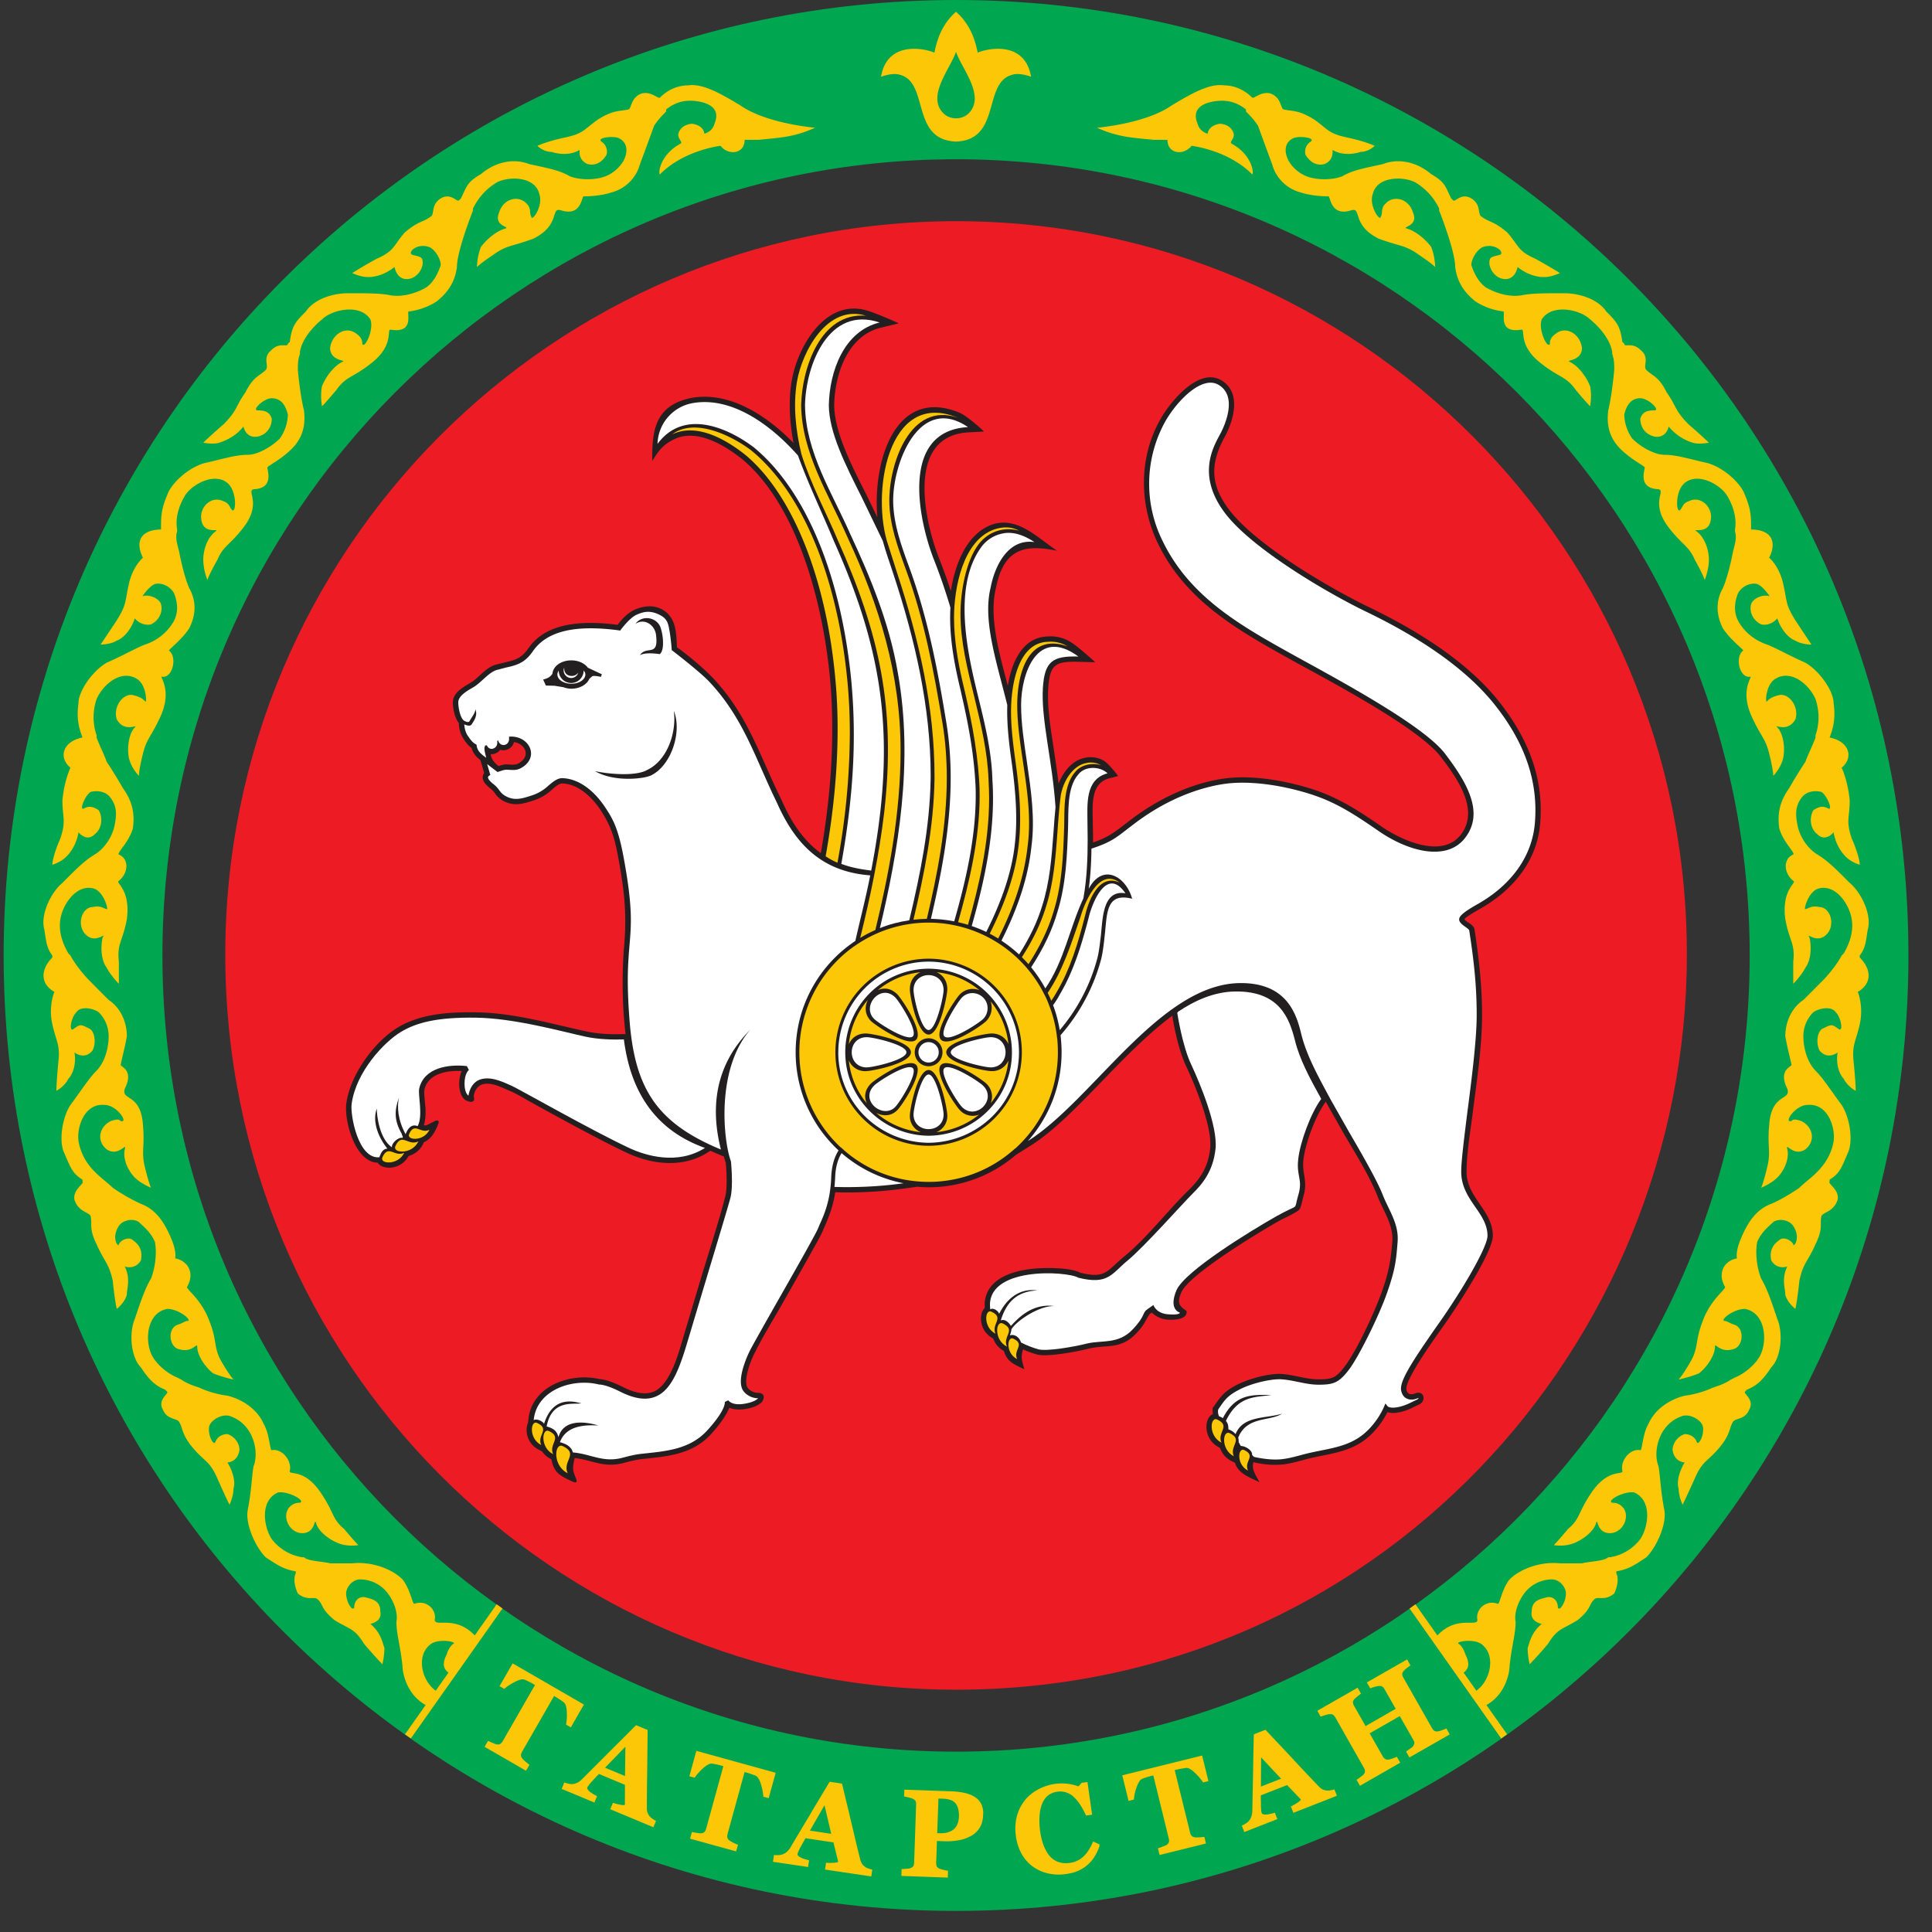 <svg width="71" height="71" viewBox="0 0 71 71" xmlns="http://www.w3.org/2000/svg">
    <rect x="0" y="0" width="71" height="71" fill="#333333" stroke="none"/>
    <g fill="none" fill-rule="evenodd">
        <path d="M35.136 64.372c16.066 0 29.164-13.08 29.164-29.26S51.202 5.853 35.136 5.853c-16.067 0-29.167 13.08-29.167 29.259 0 16.18 13.1 29.26 29.167 29.26zm0 5.853c19.28 0 34.998-15.695 34.998-35.113C70.134 15.698 54.416 0 35.136 0 15.854 0 .134 15.698.134 35.112c0 19.418 15.72 35.113 35.002 35.113z" fill="#00A650"/>
        <path d="M35.133.431c.456.41.673.887.797 1.506.102-.07 1.708-.585 1.962.886-.092-.04-.458-.152-.689-.076-1.096.28-.392 2.396-2.07 2.456-1.677-.06-.973-2.176-2.067-2.456-.232-.076-.597.036-.69.076.254-1.47 1.86-.956 1.963-.886.122-.619.339-1.095.794-1.506zm0 3.916a.648.648 0 0 0 .529-.254c.502-.639-.327-1.588-.529-2.19-.2.602-1.03 1.551-.527 2.19.139.178.335.255.527.254zM52.741 60.196c.737-.892 1.553-.373 1.553-.668-.076-.371.296-.745.74-.594.074.073.146-.521.442-.891.37-.371 1.113-.668 1.848-.592h.813c.299-.076.817-.076.965-.224h.072a1.752 1.752 0 0 0 1.108-.667c.297-.448.445-1.41-.22-1.71-.37-.072-1.034.3-.816.375.076 0 .224 0 .372.147.297.298.074.889-.372.965-.588.073-.518-.594-.588-.373-.077.297-.447.596-.815.746-.37.146-.741.072-.741.072s.15-.15.52-.592c.443-.371.37-.594.814-1.264.666-1.038 1.256-.668 1.182-.89-.074-.371.297-.817.664-.742.075 0 .075-.593.297-.963.222-.52.744-.892 1.332-1.04.594-.074 1.034-.297 1.034-.297.224-.072.445-.147.667-.297l.15-.076c.366-.147.811-.52.96-.888.22-.52.147-1.484-.594-1.632-.443 0-.96.444-.738.444.072 0 .148.074.371.146.367.149.295.819-.076.893-.516.15-.664-.297-.664-.074 0 .297-.296.742-.592.964-.37.147-.74.223-.74.223s.146-.15.442-.668c.298-.52.152-.742.444-1.484.298-.816.887-1.187.815-1.26-.297-.523 0-.966.443-1.04 0 0-.072-.223.15-.741.22-.52.516-1.042 1.108-1.263.518-.222 1.036-.592 1.036-.592.146-.149.444-.374.592-.522l.072-.073c.296-.297.518-.668.593-1.112.074-.52-.222-1.41-.96-1.336-.445 0-.89.668-.593.593.07-.074.148-.074.368 0 .447.224.52.743.15 1.038-.448.298-.74-.295-.666 0 .074.298-.074.743-.368 1.038-.224.225-.594.374-.594.374s.076-.149.22-.744c.15-.594 0-.74.076-1.557.074-1.188.814-.889.666-1.336-.368-.742.218-.813.148-.89 0-.074-.148-.594-.222-1.039 0-.517.222-1.039.664-1.336.151-.146.74-.742.74-.742.15-.148.518-.594.667-.89l.074-.076c.221-.37.37-.815.295-1.26-.074-.518-.59-1.334-1.258-1.114-.367.152-.518.818-.442.743.075 0 .222-.147.517-.074.37 0 .592.595.296.965-.371.445-.813-.075-.667.148.076.297.076.816-.146 1.115-.15.295-.448.592-.448.592v-.817c.078-.668-.144-.741-.292-1.558-.148-1.114.442-1.334.292-1.408-.368-.3-.368-.82 0-.966.078-.073-.368-.445-.514-.963-.072-.52 0-.967.37-1.485.294-.518.592-.964.592-.964.075-.224.297-.667.37-.89v-.076c.148-.445.148-.89 0-1.336-.224-.518-.888-1.111-1.48-.741-.37.223-.37.964-.298.817.076-.076.15-.151.446-.224.37-.073.74.446.592.895-.296.516-.812.144-.664.292.218.224.294.744.218 1.114-.072.37-.366.669-.366.669s0-.224-.15-.818c-.148-.592-.296-.592-.666-1.412-.442-1.037.148-1.48-.072-1.408-.37 0-.518-.74-.223-.964.072 0-.444-.37-.74-.817-.223-.445-.295-.963 0-1.484.222-.518.37-1.333.37-1.333.075-.3.147-.52.075-.744v-.073c.072-.447-.076-.89-.3-1.261-.292-.446-1.178-.89-1.626-.373-.296.373-.22 1.114-.072.892.072-.076.072-.223.296-.298.446-.221.886.222.814.668-.072.595-.742.296-.518.445.294.223.446.669.446 1.038 0 .373-.152.742-.152.742s-.074-.22-.366-.742c-.224-.52-.448-.52-.96-1.187-.744-.964 0-1.41-.45-1.41-.74-.075-.37-.812-.442-.812-.074-.076-.516-.3-.887-.67-.37-.375-.516-.817-.442-1.412.144-.592.22-1.482.22-1.482 0-.223 0-.374-.076-.593v-.076c-.072-.445-.444-.89-.81-1.191-.371-.365-1.405-.589-1.777 0-.147.376.223 1.118.298.894 0-.073 0-.221.219-.37.371-.296.889 0 .961.52 0 .518-.664.442-.442.518.296.15.592.52.74.891.075.371 0 .74 0 .74s-.148-.146-.518-.59c-.37-.521-.593-.446-1.258-.966-.889-.67-.593-1.261-.74-1.261-.885.148-.591-.594-.667-.669a2.37 2.37 0 0 1-1.034-.372c-.37-.297-.665-.666-.74-1.261 0-.593-.59-2.076-.59-2.076v-.074a2.256 2.256 0 0 0-.89-.967c-.442-.221-1.404-.221-1.553.45-.146.443.297 1.036.297.813.076-.073 0-.296.147-.444.299-.37.887-.223 1.037.296.224.518-.442.518-.22.592.292.075.664.37.888.67.148.37.147.74.147.74s-.147-.148-.591-.443c-.52-.373-.666-.297-1.482-.597-1.034-.517-.591-1.184-1.034-1.036-.74.222-.74-.52-.814-.52-.074 0-.592 0-1.036-.148a1.47 1.47 0 0 1-1.036-1.038c-.221-.595-.517-1.41-.517-1.41-.148-.224-.296-.373-.442-.522v-.074c-.37-.296-.74-.369-1.188-.296-.443.076-.81.296-.589.82.073.294.371.367.371.367s0-.294.444-.367c0 0 .294 0 .442.219.22.297-.148.446 0 .517.814.448.814 1.19.74 1.115-.888-.89-2.219-1.04-2.219-1.04-.297.373-.887.297-.887-.22h-.516c-.668-.075-1.262-.075-2.072-.445 0 0 1.776-.146 2.736-.815.74-.448 1.406-.82 1.924-.742.368 0 .738.147 1.034.443.074.075.297-.224.664-.15.445.15.373.594.518.594.296.074.517 0 1.111.372.518.37.518.52 1.257.668.665.149.961.296.961.296s-.222.222-.517.222c-.22.074-.666.15-1.037-.073 0 0 .075.372-.294.521-.296.073-.516-.075-.666-.298-.074-.076-.074-.372.15-.52.22-.148-.372-.22-.592-.148-.373.149-.373.518-.222.817.072.15.294.443.664.593.37.15.96.15 1.33 0 .372-.221.815-.296 1.482-.444.59-.227 1.256-.075 1.776.369.516.296.516.445.737.892l.074.073c.073.075.296-.296.665-.073.372.223.224.594.372.667.292.223.442.15.958.592.446.522.37.669 1.041.967.66.371.883.517.883.517s-.293.149-.59.149c-.223 0-.594-.073-.964-.371 0 0-.072.445-.442.445s-.594-.369-.594-.593c0-.223.074-.223.374-.295.22-.075-.15-.442-.594-.297-.22.073-.444.445-.444.666.074.224.224.595.52.814.368.224.886.375 1.33.3.37-.076.814-.076 1.553-.076.592 0 1.255.225 1.555.67.371.37.516.52.59 1.113l.074.073c0 .15.294-.073.59.224.371.295.076.594.222.742.223.222.447.222.741.815.37.518.294.667.814 1.186.516.446.742.67.742.67s-.372.073-.596 0a1.843 1.843 0 0 1-.882-.594s-.078.442-.522.37c-.297-.073-.52-.294-.52-.665.076-.226.223-.3.52-.3.222 0-.222-.445-.52-.445-.366 0-.515.296-.59.594 0 .225.075.592.295.888.296.3.815.597 1.182.597.447 0 .89.149 1.557.297.59.15 1.258.742 1.403 1.188.223.52.223.814.223 1.185v.076c.74 0 .964.443.666 1.036 0 0 .37.3.516.966.15.67.076.742.446 1.335.445.673.592.891.592.891s-.372 0-.592-.147c-.222-.071-.518-.372-.664-.817 0 0-.224.297-.594.222-.297-.149-.442-.445-.37-.742.073-.224.446-.37.666-.297.074.073-.22-.368-.444-.445-.294-.073-.664.148-.74.445-.072.224-.148.594.076.967.219.37.59.667 1.032.814.374.148.742.371 1.408.667.517.3 1.035 1.037 1.035 1.484.074.522 0 .89-.147 1.264.738.147.886.741.443 1.111 0 0 .22.446.295 1.189 0 .668-.149.74.074 1.41.296.667.296.965.296.965s-.296-.076-.519-.298a1.67 1.67 0 0 1-.442-.893s-.297.373-.593.074c-.296-.22-.296-.666-.145-.89.22-.146.367-.147.516-.073.222.15 0-.447-.223-.594-.293-.073-.59 0-.74.224-.22.296-.22.594-.148.963.076.446.373.891.74 1.114.371.222.667.52 1.184 1.04.442.372.814 1.184.666 1.706-.074.445-.074.669-.296.964v.072c.444.448.444.967-.072 1.264 0 0 .222.519.072 1.189-.148.667-.296.738-.222 1.408.074.74.074 1.039.074 1.039s-.296-.148-.443-.446c-.148-.148-.296-.52-.223-.963 0 0-.369.295-.665-.075-.147-.296-.075-.743.147-.817.296-.146.296-.146.518 0 .223.22.15-.373-.073-.592-.15-.224-.592-.15-.812 0a1.228 1.228 0 0 0-.373.89c0 .444.152.964.446 1.262.294.295.518.666.961 1.26.295.447.443 1.336.22 1.78-.22.519-.294.741-.663.965v.074c-.075.075.37.297.294.668-.147.444-.518.444-.592.593-.072.297.074.446-.22 1.038-.294.67-.446.67-.592 1.336-.076.744-.148 1.041-.148 1.041s-.296-.224-.37-.52c0-.223-.148-.595.074-1.039 0 0-.368.146-.592-.223-.074-.37.076-.595.296-.744.146-.146.444 0 .514.149 0 .15.298-.22 0-.668-.144-.22-.514-.297-.734-.147-.15.147-.446.37-.594.742-.074.443 0 .965.148 1.335.22.372.37.818.594 1.485.218.52.146 1.41-.224 1.78-.294.446-.518.67-.888.816l-.075.075c-.073.075.371.297.151.668-.151.372-.518.298-.594.446-.147.222-.073.445-.516.963-.444.524-.594.446-.886 1.112-.3.67-.448.967-.448.967s-.146-.297-.146-.593c-.074-.226 0-.593.222-.962 0 0-.372 0-.444-.45 0-.296.222-.519.444-.592.148 0 .372.073.444.296.074.148.294-.296.22-.593-.07-.223-.444-.445-.74-.371-.22.075-.512.223-.74.593-.221.371-.294.89-.144 1.262.072.443.072.89.217 1.63.077.522-.294 1.338-.664 1.71-.442.295-.664.444-1.105.518v.072c.145.297-.077.743-.077.743-.368.297-.594.076-.74.222-.223.224-.072.299-.59.745-.59.37-.74.295-1.11.891-.44.518-.668.74-.668.74s-.074-.296-.074-.592c.074-.225.15-.594.52-.89 0 0-.446-.076-.37-.449 0-.37.222-.445.518-.519.223-.072.443.074.443.373.073.146.296-.224.296-.52 0-.226-.223-.52-.516-.52-.223 0-.59.073-.891.37-.294.297-.516.816-.442 1.19 0 .445-.146.89-.222 1.63 0 .226-.148 1.113-.962 1.483l-.37-.517c.59-.296.89-1.335.298-1.779-.298-.223-1.037-.077-.815 0 .074.073.147.148.222.37.221.443.073.593-.148.742l-.96-1.335M17.53 60.196c-.739-.892-1.553-.373-1.553-.668.075-.371-.296-.745-.74-.594-.072.073-.148-.521-.444-.891-.368-.371-1.111-.668-1.848-.592h-.813c-.298-.076-.815-.076-.961-.224h-.074a1.76 1.76 0 0 1-1.111-.667c-.296-.448-.443-1.41.223-1.71.37-.072 1.034.3.814.375-.076 0-.222 0-.37.147-.298.298-.074.889.37.965.59.073.517-.594.59-.373.075.297.445.596.815.746.368.146.74.072.74.072s-.149-.15-.52-.592c-.444-.371-.368-.594-.814-1.264-.663-1.038-1.255-.668-1.18-.89.071-.371-.299-.817-.668-.742-.074 0-.074-.593-.296-.963-.222-.52-.742-.892-1.33-1.04-.594-.074-1.036-.297-1.036-.297-.224-.072-.445-.147-.667-.297l-.148-.076c-.366-.147-.811-.52-.96-.888-.221-.52-.147-1.484.594-1.632.44 0 .957.444.736.444-.073 0-.147.074-.37.146-.366.149-.294.819.075.893.516.15.666-.297.666-.074 0 .297.294.742.59.964.37.147.742.223.742.223s-.148-.15-.446-.668c-.296-.52-.146-.742-.442-1.484-.296-.816-.888-1.187-.815-1.26.299-.523 0-.966-.444-1.04 0 0 .075-.223-.147-.741-.222-.52-.518-1.042-1.108-1.263a6.547 6.547 0 0 1-1.036-.592c-.15-.149-.446-.374-.594-.522l-.072-.073a2.044 2.044 0 0 1-.592-1.112c-.074-.52.22-1.41.959-1.336.447 0 .89.668.595.593-.072-.074-.148-.074-.37 0-.446.224-.52.743-.15 1.038.448.298.742-.295.666 0-.074.298.076.743.368 1.038.226.225.596.374.596.374s-.076-.149-.222-.744c-.148-.594 0-.74-.074-1.557-.074-1.188-.814-.889-.668-1.336.368-.742-.218-.813-.146-.89 0-.074.146-.594.222-1.039 0-.517-.222-1.039-.668-1.336-.15-.146-.738-.742-.738-.742-.15-.148-.518-.594-.666-.89l-.075-.076c-.22-.37-.37-.815-.296-1.26.076-.518.593-1.334 1.26-1.114.366.152.515.818.441.743-.075 0-.222-.147-.517-.074-.37 0-.59.595-.296.965.371.445.813-.075.667.148-.076.297-.076.816.146 1.115.15.295.448.592.448.592v-.817c-.076-.668.144-.741.294-1.558.148-1.114-.442-1.334-.294-1.408.368-.3.368-.82 0-.966-.076-.073.368-.445.516-.963.07-.52 0-.967-.372-1.485a16.244 16.244 0 0 0-.592-.964c-.075-.224-.296-.667-.37-.89v-.076a2.066 2.066 0 0 1 0-1.336c.224-.518.89-1.111 1.482-.741.37.223.37.964.296.817-.074-.076-.148-.151-.444-.224-.372-.073-.74.446-.592.895.294.516.812.144.662.292-.218.224-.292.744-.218 1.114.074.37.368.669.368.669s0-.224.15-.818c.148-.592.296-.592.665-1.412.443-1.037-.15-1.48.073-1.408.37 0 .517-.74.223-.964-.072 0 .442-.37.737-.817.226-.445.298-.963 0-1.484-.22-.518-.368-1.333-.368-1.333-.074-.3-.149-.52-.075-.744v-.073c-.074-.447.074-.89.297-1.261.294-.446 1.184-.89 1.628-.373.296.373.222 1.114.074.892-.074-.076-.074-.223-.298-.298-.444-.221-.886.222-.812.668.072.595.738.296.516.445-.294.223-.444.669-.444 1.038 0 .373.15.742.15.742s.074-.22.37-.742c.22-.52.444-.52.958-1.187.742-.964 0-1.41.446-1.41.74-.075.37-.812.444-.812.073-.076.517-.3.887-.67.372-.375.518-.817.446-1.412-.148-.592-.224-1.482-.224-1.482 0-.223 0-.374.076-.593v-.076c.074-.445.443-.89.811-1.191.37-.365 1.407-.589 1.777 0 .146.376-.223 1.118-.297.894 0-.073 0-.221-.219-.37-.373-.296-.891 0-.963.52 0 .518.664.442.444.518-.296.15-.594.52-.742.891-.074.371 0 .74 0 .74s.148-.146.52-.59c.368-.521.591-.446 1.257-.966.888-.67.592-1.261.738-1.261.888.148.594-.594.668-.669.072 0 .59-.072 1.035-.372.37-.297.664-.666.74-1.261 0-.593.591-2.076.591-2.076v-.074c.22-.445.518-.743.888-.967.442-.221 1.404-.221 1.553.45.147.443-.297 1.036-.297.813-.074-.073 0-.296-.147-.444-.297-.37-.887-.223-1.037.296-.222.518.446.518.222.592-.294.075-.664.37-.89.67-.146.37-.146.74-.146.74s.147-.148.592-.443c.518-.373.668-.297 1.48-.597 1.037-.517.593-1.184 1.037-1.036.736.222.736-.52.811-.52.076 0 .592 0 1.036-.148A1.47 1.47 0 0 0 23.52 6.03c.223-.595.519-1.41.519-1.41.148-.224.294-.373.44-.522v-.074c.372-.296.742-.369 1.186-.296.443.076.814.296.59.82-.071.294-.37.367-.37.367s0-.294-.442-.367c0 0-.294 0-.444.219-.22.297.15.446 0 .517-.812.448-.812 1.19-.738 1.115.888-.89 2.218-1.04 2.218-1.04.296.373.886.297.886-.22h.518c.666-.075 1.26-.075 2.071-.445 0 0-1.777-.146-2.737-.815-.738-.448-1.405-.82-1.922-.742-.37 0-.74.147-1.034.443-.074.075-.298-.224-.664-.15-.447.15-.373.594-.521.594-.295.074-.516 0-1.11.372-.518.37-.518.52-1.255.668-.668.149-.962.296-.962.296s.22.222.518.222c.22.074.664.15 1.037-.073 0 0-.076.372.294.521.296.073.518-.075.664-.298.074-.076.074-.372-.146-.52-.222-.148.368-.22.592-.148.368.149.368.518.22.817-.072.15-.296.443-.666.593-.368.15-.958.15-1.33 0-.37-.221-.814-.296-1.48-.444-.592-.227-1.258-.075-1.778.369-.514.296-.514.445-.736.892l-.074.073c-.074.075-.296-.296-.666-.073-.368.223-.222.594-.368.667-.296.223-.446.15-.962.592-.444.522-.37.669-1.04.967a17.45 17.45 0 0 0-.884.517s.296.149.592.149c.22 0 .592-.073.962-.371 0 0 .07.445.444.445.368 0 .592-.369.592-.593 0-.223-.074-.223-.37-.295-.222-.075.146-.442.591-.297.22.073.443.445.443.666-.073.224-.222.595-.518.814-.37.224-.888.375-1.332.3-.37-.076-.812-.076-1.553-.076-.592 0-1.256.225-1.553.67-.372.37-.518.52-.59 1.113l-.074.073c0 .15-.298-.073-.593.224-.369.295-.074.594-.222.742-.22.222-.446.222-.74.815-.368.518-.294.667-.814 1.186-.516.446-.74.67-.74.67s.37.073.594 0c.222-.076.592-.224.884-.594 0 0 .076.442.52.37a.644.644 0 0 0 .518-.665c-.074-.226-.222-.3-.518-.3-.222 0 .222-.445.518-.445.37 0 .517.296.593.594 0 .225-.076.592-.298.888-.296.3-.813.597-1.18.597-.445 0-.891.149-1.557.297-.592.15-1.256.742-1.4 1.188-.225.52-.225.814-.225 1.185v.076c-.74 0-.965.443-.665 1.036 0 0-.37.3-.518.966-.15.67-.074.742-.444 1.335-.447.673-.594.891-.594.891s.372 0 .594-.147c.22-.071.518-.372.662-.817 0 0 .226.297.596.222.295-.149.442-.445.37-.742-.074-.224-.446-.37-.666-.297-.074.073.22-.368.444-.445.294-.073.664.148.737.445.074.224.148.594-.073.967a1.894 1.894 0 0 1-1.034.814c-.374.148-.742.371-1.408.667-.517.3-1.034 1.037-1.034 1.484-.074.522 0 .89.147 1.264-.738.147-.888.741-.443 1.111 0 0-.221.446-.295 1.189 0 .668.146.74-.076 1.41-.295.667-.295.965-.295.965s.295-.076.517-.298c.15-.148.371-.448.445-.893 0 0 .296.373.592.074.296-.22.296-.666.146-.89-.222-.146-.368-.147-.517-.073-.22.15 0-.447.223-.594.294-.073.59 0 .74.224.222.296.222.594.15.963-.076.446-.375.891-.742 1.114-.371.222-.666.52-1.183 1.04-.443.372-.813 1.184-.667 1.706.076.445.076.669.296.964v.072c-.442.448-.442.967.074 1.264 0 0-.222.519-.074 1.189.149.667.295.738.22 1.408-.071.74-.071 1.039-.071 1.039s.296-.148.442-.446c.151-.148.297-.52.223-.963 0 0 .369.295.665-.075.147-.296.075-.743-.147-.817-.296-.146-.296-.146-.518 0-.223.22-.147-.373.074-.592.148-.224.59-.15.812 0 .15.144.37.446.37.89s-.15.964-.444 1.262c-.294.295-.517.666-.96 1.26-.295.447-.445 1.336-.221 1.78.222.519.297.741.664.965v.074c.074.075-.367.297-.295.668.148.444.518.444.592.593.072.297-.074.446.22 1.038.295.67.444.67.594 1.336.076.744.148 1.041.148 1.041s.294-.224.37-.52c0-.223.148-.595-.076-1.039 0 0 .368.146.594-.223.074-.37-.076-.595-.296-.744-.148-.146-.444 0-.516.149 0 .15-.298-.22 0-.668.144-.22.516-.297.736-.147.15.147.446.37.594.742.072.443 0 .965-.148 1.335-.222.372-.37.818-.596 1.485-.218.52-.144 1.41.226 1.78.294.446.517.67.886.816l.077.075c.072.075-.373.297-.151.668.151.372.518.298.592.446.148.222.073.445.516.963.444.524.594.446.89 1.112.296.67.444.967.444.967s.148-.297.148-.593c.074-.226 0-.593-.222-.962 0 0 .37 0 .442-.45 0-.296-.22-.519-.442-.592-.15 0-.37.073-.446.296-.074.148-.294-.296-.22-.593.072-.223.442-.445.74-.371.222.075.514.223.74.593.22.371.294.89.144 1.262-.072.443-.072.89-.217 1.63-.077.522.293 1.338.663 1.71.445.295.667.444 1.107.518v.072c-.146.297.076.743.076.743.37.297.593.076.74.222.223.224.073.299.593.745.59.37.74.295 1.108.891.442.518.667.74.667.74s.074-.296.074-.592c-.074-.225-.15-.594-.518-.89 0 0 .444-.076.368-.449 0-.37-.222-.445-.516-.519-.222-.072-.444.074-.444.373-.074.146-.297-.224-.297-.52 0-.226.223-.52.52-.52.221 0 .588.073.887.37.296.297.516.816.44 1.19 0 .445.15.89.224 1.63 0 .226.15 1.113.963 1.483l.37-.517c-.591-.296-.889-1.335-.295-1.779.295-.223 1.034-.077.812 0a.78.78 0 0 0-.222.37c-.222.443-.075.593.148.742l.96-1.335" fill="#FBC707"/>
        <path d="m47.461 66.443-.017-.04-.006-.018.016-.007c.035-.018.073-.037.114-.06.04-.025.082-.05.127-.08a.612.612 0 0 0 .086-.067c.013-.014.022-.027.022-.036l-.011-.018c-.01-.01-.013-.017-.023-.026l-.468-.49-.963.376c-.004.031-.004.064-.004.098 0 .035.002.072.004.114v.12l.003.107c.005.083.009.144.018.178.004.018.01.032.011.044a.11.11 0 0 0 .04.03c.02.008.045.014.076.015a.672.672 0 0 0 .142-.011c.06-.012.126-.027.205-.051l.017-.006.005.018.018.042.046.117.016.04.005.02-.018.007-1.176.461-.019.007-.007-.017-.015-.042-.046-.117-.016-.04-.007-.02.018-.007.064-.034c.026-.013.05-.03.076-.045a.307.307 0 0 0 .062-.049.148.148 0 0 0 .045-.047c.022-.025.038-.052.055-.08.014-.03.026-.057.038-.09a.817.817 0 0 0 .028-.198l.013-.662.014-.663v-.001c.003-.288.009-.512.012-.757l.015-.707v-.013l.012-.006.405-.159.012-.003.01.009.693.736c.203.215.378.404.528.567.146.154.282.301.411.436l.338.354c.015.016.032.03.05.044.018.014.037.024.056.037.019.009.042.019.064.027a.519.519 0 0 0 .082.018h-.001a.436.436 0 0 0 .143-.003l.001.001.076-.014c.022-.007.045-.012.063-.017l.02-.008.004.018.018.042.048.115.013.044.007.017-.016.007-1.563.614-.02.006-.005-.018-.018-.042-.046-.117zm-1.123-.787.74-.29-.733-.784-.007 1.074zm-2.604 1.688a.379.379 0 0 0 .02.066c.01.016.023.036.035.05a.143.143 0 0 0 .046.038c.021.01.043.017.07.021a.473.473 0 0 0 .066.005l.091-.002c.038-.003.07-.006.1-.007.03-.002.055-.007.079-.01h.018l.005.017.011.042.028.122.012.044.003.018-.018.005-1.666.412-.018.005-.005-.018-.013-.044-.029-.122-.01-.043-.004-.017.016-.007.076-.026.09-.035a.95.95 0 0 0 .09-.034c.024-.01.04-.02.05-.028a.32.32 0 0 0 .055-.052.187.187 0 0 0 .026-.053.337.337 0 0 0 .005-.062.338.338 0 0 0-.012-.067l-.567-2.314-.08.018a.858.858 0 0 1-.077.02c-.028.008-.058.016-.09.029-.035.009-.065.02-.09.028l-.073.027a.225.225 0 0 0-.1.091.93.93 0 0 0-.096.2 1.609 1.609 0 0 0-.107.459l-.002.014-.013.002-.162.041-.02.005-.006-.02-.01-.043-.2-.815-.012-.043-.003-.019.02-.005 2.896-.717.02-.003.004.02.01.042.201.814.01.044.004.019-.02.004-.16.041-.015.004-.007-.013a1.892 1.892 0 0 0-.309-.355.747.747 0 0 0-.176-.133.247.247 0 0 0-.132-.035c-.022.006-.05.007-.076.013a2.03 2.03 0 0 0-.185.032h-.002a.838.838 0 0 1-.076.017l-.08.02.564 2.29v.003zm-6.402.107-.004-.022a1.817 1.817 0 0 1 .042-.684c.029-.107.067-.208.114-.306.049-.095.106-.185.171-.27.065-.083.14-.16.222-.227a1.828 1.828 0 0 1 1.397-.384c.072.012.139.025.202.041.058.015.109.031.159.05l.108-.126.007-.005.007-.002.187-.024h.021l.002.018.158 1.116.003.02v.001l.004.024.001.018-.018.004-.191.025-.016.002-.004-.015a2.997 2.997 0 0 0-.23-.417 1.518 1.518 0 0 0-.246-.28.722.722 0 0 0-.565-.165.719.719 0 0 0-.338.133.707.707 0 0 0-.218.291c-.054.124-.088.27-.102.435a2.884 2.884 0 0 0 .074.883c.026.098.055.187.086.266.036.082.072.154.112.22a.832.832 0 0 0 .276.288c.052.032.108.059.166.075.059.02.119.031.182.035.063.005.128.002.197-.005.1-.014.189-.037.272-.076a.83.83 0 0 0 .233-.15c.069-.064.135-.142.195-.233.061-.09.117-.194.164-.31l.01-.02.02.008.2.089.017.007-.007.018-.007.02h.002l.015.006-.005.017a2.465 2.465 0 0 1-.077.195c-.027.061-.059.12-.094.175a1.34 1.34 0 0 1-.601.535c-.067.032-.14.058-.222.079-.081.02-.169.038-.262.049-.111.016-.223.02-.332.016a1.987 1.987 0 0 1-.318-.045 1.534 1.534 0 0 1-.555-.256 1.449 1.449 0 0 1-.405-.465 1.858 1.858 0 0 1-.208-.65l-.001-.022zm-1.2-.787-.003.023v.022a1.074 1.074 0 0 1-.034.245.83.83 0 0 1-.405.512c-.068.038-.139.07-.215.1a1.695 1.695 0 0 1-.244.063 2.502 2.502 0 0 1-.567.034l-.232-.007-.028.802v.004a.252.252 0 0 0 .023.125h-.002c.01.016.02.032.038.046.017.015.038.028.061.042.016.005.033.011.058.016.02.01.047.015.078.023l.09.019c.025.006.05.01.072.014h.018v.019l-.002.044-.004.124-.001.046V69h-.022l-1.667-.06h-.02l.002-.02v-.044l.005-.126.002-.044v-.02h.02c.03 0 .06-.003.097-.006l.069-.004c.034-.003.063-.006.088-.01.022-.005.04-.009.053-.014a.345.345 0 0 0 .067-.035.113.113 0 0 0 .037-.038.197.197 0 0 0 .02-.053.357.357 0 0 0 .01-.074v-.002l.073-2.133v-.003a.263.263 0 0 0-.004-.066.144.144 0 0 0-.016-.055.115.115 0 0 0-.034-.045.363.363 0 0 0-.064-.042c-.02-.008-.043-.018-.068-.025a.674.674 0 0 0-.088-.024 1.145 1.145 0 0 0-.085-.02.326.326 0 0 0-.065-.013l-.017-.002v-.019l.001-.044.006-.126.001-.045v-.02l.021.002 1.696.059c.201.008.376.03.524.066.15.037.274.091.372.158a.63.63 0 0 1 .22.257.773.773 0 0 1 .065.354zm-1.69.704.07.003c.232.007.41-.04.534-.143.06-.05.105-.11.137-.188a.763.763 0 0 0 .057-.273v-.002a1.02 1.02 0 0 0-.026-.285.538.538 0 0 0-.092-.2.38.38 0 0 0-.181-.127.882.882 0 0 0-.294-.052l-.16-.005-.045 1.272zm-4.094 1.15.007-.045.004-.018.018.002c.038.001.081.004.126.004.046 0 .096-.003.15-.006a.62.62 0 0 0 .106-.014.104.104 0 0 0 .042-.02.407.407 0 0 0-.01-.055l-.163-.66-1.027-.152-.047.084c-.018.029-.034.061-.056.098-.02.04-.04.074-.058.106l-.05.092a1.503 1.503 0 0 0-.072.164.394.394 0 0 0-.01.045c0 .014.006.029.017.044a.22.22 0 0 0 .06.051c.03.022.074.044.127.063.055.019.124.039.203.057l.018.004-.002.02-.007.044-.02.122-.004.046-.004.02-.02-.006-1.25-.185-.02-.003.004-.018.005-.044.02-.125.006-.043.003-.02.019.002a.93.93 0 0 0 .075.004l.085-.002a.614.614 0 0 0 .14-.028.42.42 0 0 0 .087-.045.436.436 0 0 0 .076-.056.75.75 0 0 0 .067-.073c.02-.026.041-.054.058-.086l.34-.57.34-.568c.146-.25.261-.441.387-.651l.362-.605.007-.014.013.002.428.064.014.002.005.014c.085.358.165.686.237.985.067.288.128.539.179.754.048.209.093.402.138.585.044.178.082.338.118.473a.58.58 0 0 0 .052.123.448.448 0 0 0 .161.152c.021.01.043.02.068.029h.002c.024.01.047.02.07.025.024.007.044.014.065.018l.02.003-.003.017-.006.045-.02.127-.005.042-.003.02-.02-.003-1.659-.247-.02-.002.002-.02.006-.045.02-.123zm-.583-1.244.782.118-.247-1.05-.535.932zm-3.026.123c-.008.025-.01.045-.013.069 0 .02 0 .042.004.061a.139.139 0 0 0 .023.056.286.286 0 0 0 .105.087c.024.013.05.028.083.044.03.016.06.031.087.042.028.013.052.023.076.032l.016.008-.004.017-.012.044-.034.119-.014.042-.003.02-.02-.006-1.653-.456-.02-.006.005-.02.012-.042.033-.12.012-.044.005-.018.02.003.08.015.093.015a.635.635 0 0 0 .151.013.188.188 0 0 0 .074-.02.152.152 0 0 0 .048-.032v-.002a.31.31 0 0 0 .057-.114l.633-2.297-.079-.023-.077-.02c-.028-.007-.058-.015-.092-.021-.034-.006-.065-.013-.09-.019l-.078-.012a.243.243 0 0 0-.133.03.885.885 0 0 0-.18.127 2.12 2.12 0 0 0-.18.176c-.052.058-.099.115-.137.173l-.009.01-.013-.003-.162-.043-.018-.005.004-.022.012-.042.222-.808.013-.044.005-.019.02.006 2.875.795.018.007-.005.019-.01.043-.224.809-.01.042-.007.02-.019-.006-.162-.045-.014-.003v-.014a2.246 2.246 0 0 0-.094-.463.788.788 0 0 0-.09-.2.232.232 0 0 0-.1-.096l-.072-.028a.816.816 0 0 0-.087-.03 1.518 1.518 0 0 0-.09-.032l-.077-.023-.08-.02-.624 2.27v.004zm-4.24-1.085.017-.041.007-.018.018.005a1.986 1.986 0 0 0 .27.067.435.435 0 0 0 .106.011c.023 0 .034-.005.043-.009l.004-.022v-.033l.003-.68-.956-.4c-.02.021-.041.044-.067.069-.024.025-.049.054-.077.082-.031.032-.057.062-.083.09-.026.027-.05.054-.07.078a.882.882 0 0 0-.11.142l-.023.038c-.003.013 0 .031.007.046a.2.2 0 0 0 .044.067.6.6 0 0 0 .11.09c.049.033.109.068.182.105l.016.01-.006.016-.017.042-.049.115-.017.042-.007.02-.02-.01-1.165-.486-.018-.007.007-.019.018-.04.048-.117.015-.042.007-.017.02.007.07.02c.028.008.055.014.084.02v.001c.03.005.057.007.08.01a.378.378 0 0 0 .16-.025c.03-.009.06-.023.089-.036a.68.68 0 0 0 .156-.124l.468-.468.468-.468v-.001l.537-.535.497-.499.01-.009.012.004.401.168.012.004v.016l-.01 1.012-.01.774a77.642 77.642 0 0 0-.008 1.09c0 .024 0 .045.005.068a.298.298 0 0 0 .015.064c.004.02.015.043.027.065a.393.393 0 0 0 .09.12c.018.018.039.033.06.049h.001c.02.014.042.03.064.041.018.013.04.023.058.034l.018.006-.01.018-.014.041-.05.117-.016.04-.008.019-.02-.007-1.548-.647-.017-.009.007-.02.017-.038.049-.116zm-.263-1.35.733.306.014-1.077-.747.771zM20.96 63.47l-.144-.084-.012-.006.001-.014a2.04 2.04 0 0 0 .024-.472.862.862 0 0 0-.036-.218.259.259 0 0 0-.072-.115 1.928 1.928 0 0 0-.064-.046c-.02-.016-.046-.034-.075-.053-.03-.019-.055-.036-.082-.051-.023-.015-.045-.029-.068-.042l-.07-.041-1.174 2.044h-.001c-.01.023-.02.043-.028.064-.007.022-.01.042-.014.06a.203.203 0 0 0 .047.125c.01.013.025.03.043.046.018.019.043.04.067.065.027.02.054.042.076.062.023.018.045.036.065.049l.014.01-.009.017-.022.04-.062.107-.024.039-.009.017-.017-.01-1.488-.858-.015-.012.01-.015.02-.04.062-.108.024-.039.009-.017.016.008c.018.01.045.02.074.035l.089.04.088.034a.244.244 0 0 0 .055.016.349.349 0 0 0 .073 0 .124.124 0 0 0 .056-.022l.002-.001a.343.343 0 0 0 .085-.095l1.186-2.066-.07-.042c-.023-.011-.046-.024-.071-.038-.026-.015-.053-.028-.085-.044l-.082-.04-.072-.031a.242.242 0 0 0-.138-.007.932.932 0 0 0-.205.08 1.882 1.882 0 0 0-.394.255l-.01.01-.014-.008-.143-.082-.018-.01.01-.018.022-.038.418-.727.023-.038.009-.018.016.01 2.586 1.495.017.01-.009.017-.024.039-.416.726-.022.04-.011.017-.017-.011zm30.741.95-.02-.04-.01-.013.018-.012.053-.038.076-.051.067-.05c.02-.016.033-.03.041-.038a.479.479 0 0 0 .036-.065.132.132 0 0 0 .015-.055c0-.018-.006-.038-.01-.057-.008-.02-.017-.042-.028-.064l-.002-.001-.496-.87-1.106.634.483.849c.013.02.024.04.038.053h.002c.012.015.031.027.045.038a.16.16 0 0 0 .056.022.222.222 0 0 0 .07.002c.015-.001.033-.007.056-.011.022-.006.05-.016.083-.028a.76.76 0 0 0 .084-.03.338.338 0 0 0 .064-.028l.017-.007.01.015.02.038.064.11.02.038.012.017-.018.01-1.446.829-.017.008-.01-.017-.021-.038-.062-.11-.025-.038-.008-.017.017-.01a.798.798 0 0 0 .055-.037c.02-.015.046-.032.075-.056.029-.016.052-.038.073-.053.02-.016.031-.031.041-.041.018-.02.03-.04.038-.06a.157.157 0 0 0 .01-.058.238.238 0 0 0-.008-.059.26.26 0 0 0-.03-.062v-.002l-1.055-1.86-.002-.003a.444.444 0 0 0-.038-.052c-.014-.013-.027-.026-.041-.034a.122.122 0 0 0-.054-.02.429.429 0 0 0-.149.009.892.892 0 0 0-.091.026l-.083.026-.057.021-.017.008-.01-.015-.023-.04-.06-.108-.023-.036-.007-.02.016-.01 1.447-.827.015-.01.01.02.023.037.062.109.022.04.01.014-.017.01c-.018.014-.038.027-.06.045l-.067.053-.062.054c-.017.015-.03.032-.044.045a.239.239 0 0 0-.04.06c-.007.02-.01.038-.007.056a.313.313 0 0 0 .036.117h.002v.003l.426.747 1.106-.634-.413-.726-.002-.002a.253.253 0 0 0-.036-.054c-.013-.013-.03-.026-.042-.036a.155.155 0 0 0-.055-.018.393.393 0 0 0-.145.01c-.024.004-.052.012-.082.02-.031.01-.059.017-.082.026a.32.32 0 0 0-.063.023l-.017.007-.008-.016-.02-.04-.063-.107-.024-.038-.007-.019.018-.01 1.444-.826.018-.01.008.017.022.04.06.108.023.04.01.016-.015.008-.06.045c-.023.014-.043.032-.066.05-.022.017-.041.035-.063.051-.02.02-.035.038-.05.056a.179.179 0 0 0-.04.058.13.13 0 0 0-.01.059c.002.018.006.04.013.06a.46.46 0 0 0 .025.059h.002l1.057 1.863.002.001c.011.022.026.04.038.055.013.016.03.027.043.038a.195.195 0 0 0 .129.021c.018-.003.04-.005.065-.014.023-.005.05-.015.08-.024.032-.014.059-.023.085-.032a.595.595 0 0 0 .064-.03l.017-.008.01.016.021.038.064.11.022.039.008.017-.016.01-1.445.826-.02.01-.008-.016-.023-.039-.063-.11" fill="#FBC707" fill-rule="nonzero"/>
        <path d="M35.134 62.096c-14.807 0-26.855-12.089-26.855-27.022 0-14.857 12.048-26.945 26.855-26.945 14.808 0 26.858 12.088 26.858 26.945 0 14.381-11.422 27.022-26.858 27.022z" fill="#ED1C24"/>
        <path d="M18.321 28.153c.089-.027.172-.06.278-.062.13-.003.31.037.43-.025.498-.253.292-.727-.14-.796a.4.4 0 0 1-.504.285.423.423 0 0 1-.228.15.38.38 0 0 1-.122.01c.012.155.109.3.286.438zM37.335 42.44a4.908 4.908 0 0 1-3.209 1.192c-.139 0-.277-.008-.416-.02l-.48.065c-.836.116-1.693.164-2.536.138-.067.45-.2.837-.407 1.298l-.048.115c-.126.284-.31.588-.461.862a248.526 248.526 0 0 1-1.071 1.895c-.317.556-.69 1.16-.972 1.735-.143.273-.313.737-.313 1.048 0 .084.013.2.077.262.1.1.223.157.365.157.196-.001.268.136.137.336-.146.146-.371.215-.568.25-.182.035-.44.047-.634-.04-.133.372-.571.864-.66.962-.706.774-1.63.826-2.595.93-.215.03-.426.085-.637.141-.738.187-1.14-.112-1.788-.184-.09.404-.076.438.048.75.08.205-.052.155-.22.073-.381-.185-.597-.298-.682-.776l-.025-.012a.852.852 0 0 1-.32-.28l-.119-.06c-.435-.218-.52-.71-.397-.99l.013-.117c.121-1.24 1.551-1.742 2.62-1.487.252.005.657.189.86.291.336.17.768.322 1.136.164.594-.26.895-1.375 1.061-1.938l.666-2.224c.296-.986.635-2.01.893-3.002.078-.302.051-.92.017-1.249a3.141 3.141 0 0 1-.07-.224l-.181-.075c-.107-.045-.212-.09-.313-.137l-.097.063c-.897.57-2.01.455-2.94.028-.63-.294-1.256-.628-1.87-.955-.548-.294-1.091-.59-1.635-.892-.244-.132-.579-.342-.83-.445-.3-.122-.656-.326-.993-.242-.192.05-.311.251-.331.437.063.23-.092.253-.285.155-.2-.105-.25-.417-.25-.618 0-.138.026-.314.092-.46-.542-.028-1.242.093-1.372.693-.023.11.036.553.043.694.007.192.001.414-.063.604a.18.18 0 0 0 .119-.007l.277-.14c.09-.047.19-.038.136.097-.108.276-.25.555-.532.678l-.02.048a.83.83 0 0 1-.54.455c-.28.526-.969.522-1.137.246-.828-.017-1.237-1.545-1.15-2.18.138-1.036 1.011-2.251 1.885-2.785.846-.513 1.905-.574 2.87-.56 1.381.015 2.706.405 4.045.697.446.1.937.117 1.394.103l.066-.001a16.69 16.69 0 0 1-.048-3.278c.095-1.134.006-1.964-.199-3.097-.139-.773-.256-1.238-.688-1.883-.308-.457-.808-.937-1.395-.952-.12-.004-.3.162-.383.236a1.821 1.821 0 0 1-.685.395c-.375.119-.691.213-1.068.023a.843.843 0 0 1-.337-.299.953.953 0 0 0-.165-.172c-.123-.095-.284-.24-.28-.407a.24.24 0 0 1 .054-.158l-.139-.476c-.155-.122-.277-.248-.321-.445-.13-.086-.216-.209-.303-.34a1.078 1.078 0 0 1-.166-.51l-.006-.073c-.155-.19-.216-.544-.216-.755 0-.369.406-.573.675-.736.303-.192.507-.516.875-.642l.367-.092c.414-.091.622-.173.868-.531.575-.823 1.643-.95 2.567-.911.237.01.47.033.705.064.124-.193.404-.463.622-.555.605-.268 1.097-.082 1.342.298.186.286.196.683.214 1.082.39.27 1.016.803 1.31 1.115 1.294 1.364 1.727 2.865 2.534 4.499.368.839.82 1.503 1.443 1.949.263-1.503.42-3.032.42-4.558 0-.593-.024-1.19-.075-1.783-.236-2.625-1.114-6.324-3.205-8.111-.64-.519-1.686-1.164-2.523-.76-.47.228-.598.475-.814.8 0-1.035.048-2.029 1.427-2.313 1.416-.262 2.794.654 3.767 1.654-.14-.743-.193-1.525-.07-2.265.21-1.273 1.247-3.07 2.786-2.598.294.09.792.302 1.153.465l-.659.16c-1.23.298-1.696 1.725-1.716 2.851.008 1.034.724 2.37 1.182 3.284l.405.834c-.18-2.048.649-4.826 3.027-3.841.194.08.685.48.89.689l-.575.031c-2.272.13-1.632 3.167-1.101 4.56.157.4.308.799.437 1.208l.023.059c.159-1.015.591-2.107 1.516-2.44.928-.31 1.662.482 2.388.964-1.187-.246-1.968-.089-2.251 1.386-.264 1.056.151 2.47.419 3.498l.021.075c.146-.876.54-1.782 1.462-1.81a1.4 1.4 0 0 1 .832.195c.241.144.654.512.92.753l-.626-.017c-.84-.023-1.047.105-1.102.966-.042.63.063 1.321.158 1.942.078.526.16 1.047.222 1.57.172-.438.497-.853.955-.946a.948.948 0 0 1 .702.1c.146.084.385.37.533.566l-.34.088c-.706.187-.594 1.07-.594 1.637.004.203.01.404.01.608v.109c.483-.167.716-.317 1.144-.65l.215-.166c1.003-.768 2.239-1.374 3.502-1.54.99-.126 2.155.075 3.104.365 1.016.314 1.77.805 2.637 1.405.716.496 2.207 1.187 2.902.313.733-.923-.15-2.122-.722-2.873-.8-1.052-4.003-2.744-5.279-3.444-2.018-1.122-4.039-2.192-5.105-4.371-.719-1.472-.724-3.23.112-4.653.366-.622 1.38-1.848 2.196-1.376.769.445.46 1.493.119 2.11-.54 1.002-.51 1.778.222 2.71.992 1.263 3.644 2.822 5.105 3.527 1.725.833 3.627 1.993 4.817 3.528 1.017 1.306 1.606 2.754 1.461 4.425-.117 1.393-1.02 2.454-2.2 3.123-.088.051-.542.304-.58.384.047.113.351.183.372.4.158 1.046.274 2.058.274 3.121 0 1.163-.2 2.47-.348 3.63-.083.655-.222 1.476-.222 2.13 0 .955.965 1.424.965 2.355 0 .614-1.348 2.647-1.763 3.242-.255.361-1.415 1.956-1.415 2.372v.022c.01.06.034.136.094.166.065.037.172.019.245-.014.32-.114.401.286.134.411l-.126.058c-.217.112-.42.203-.666.24a.804.804 0 0 1-.377-.015 3 3 0 0 1-.71.923c-.682.585-1.476.596-2.297.813-.278.074-.57.16-.856.188a3.314 3.314 0 0 1-1.057-.085c-.092.264.104.498.218.734-.344-.17-.776-.305-.9-.712l-.127-.064a.83.83 0 0 1-.42-.481l-.032-.018c-.603-.302-.562-1.101-.231-1.226a.79.79 0 0 1-.01-.116c0-.13-.012-.097.06-.188.25-.37.381-.53.781-.746.426-.232 1.192-.447 1.673-.427.464.027.917.2 1.378.2.51 0 .643-.06.96-.472.461-.603 1.127-2.059 1.383-2.794.235-.68.313-1.097.368-1.801.05-.607-.339-1.131-.548-1.674-.29-.738-.832-1.598-1.236-2.291l-.64-1.133-.022-.039-.012.017c-.36.495-.745 1.519-.81 2.128-.055.545.177.753-.005 1.354-.034.115-.074.366-.137.456-.076.106-.615.349-.747.422-.702.398-3.32 1.968-3.599 2.634-.151.362-.103.483.19.674.065.333-.494.338-.682.324a.918.918 0 0 1-.59-.26c-.015.012-.03.02-.046.031a.169.169 0 0 0-.052.05c-.186.304-.199.396-.48.689-.576.603-1.075.397-1.744.556-.418.106-1.512.318-1.902.214a3.621 3.621 0 0 1-.508-.186c-.096.289-.034.448.049.732-.346-.174-.632-.256-.752-.673a.83.83 0 0 1-.394-.46l-.002-.001c-.518-.263-.538-.906-.305-1.125a1.077 1.077 0 0 1 .16-.694c.321-.5 1.022-.679 1.573-.74.392-.045 1.395-.063 1.775.143.946.23.962-.065 1.62-.603.847-.695 1.592-1.686 2.384-2.455.45-.446.706-.881.77-1.524.077-.773-.539-2.27-.876-2.988-.248-.52-.424-1.284-.518-1.873-1.856 1.367-3.595 3.762-5.205 4.771l-.541.34" fill="#231F20"/>
        <path d="M30.7 38.67a3.434 3.434 0 0 1 3.427-3.439 3.435 3.435 0 0 1 3.425 3.438 3.435 3.435 0 0 1-3.425 3.438 3.434 3.434 0 0 1-3.427-3.438zm8.177 0a4.76 4.76 0 0 1-1.566 3.537l-.017.008a4.711 4.711 0 0 1-3.621 1.196h-.004a4.686 4.686 0 0 1-2.662-1.15h.003c-.036-.034-.075-.065-.11-.098l-.001.006a4.776 4.776 0 0 1 .498-7.399h.004a4.713 4.713 0 0 1 3.63-.776 4.78 4.78 0 0 1 3.298 2.453v.004c.106.2.14.252.272.62v-.004c.13.357.21.73.25 1.107l.003-.002a5.8 5.8 0 0 1 .023.497M20.683 53.145c-.304-.146-.394.706.18.996-.208-.446.42-.709-.18-.996zM19.743 52.295c-.246-.122-.322.571.148.808-.17-.36.34-.575-.148-.808z" fill="#FBC707"/>
        <path d="M20.174 52.59c-.26-.124-.336.602.155.852-.18-.379.355-.607-.155-.852zM15.035 41.675c-.106.232.537.287.747-.157-.332.169-.542-.305-.747.157z" fill="#FBC707"/>
        <path d="M14.531 42.12c-.119.263.61.324.846-.176-.378.19-.612-.343-.846.176z" fill="#FBC707"/>
        <path d="M14.053 42.53c-.113.25.578.306.804-.168-.358.18-.582-.325-.804.168zM45.723 53.288c-.227-.11-.298.533.14.754-.161-.339.315-.537-.14-.754zM44.732 52.167c-.258-.126-.336.603.157.851-.178-.38.36-.607-.157-.851z" fill="#FBC707"/>
        <path d="M45.19 52.668c-.26-.127-.335.601.154.85-.177-.382.358-.608-.155-.85z" fill="#FBC707"/>
        <path d="M36.777 48.523c.112-.045.253.008.373.203.277-.296.79-.844 1.61-.728-.537-.033-1.382.518-1.591.85.003.045-.03.15-.054.23.083-.05.319-.014.406.256.209.112.462.203.637.252.296.081 1.273-.082 1.803-.215.526-.125 1.137.035 1.65-.501.512-.535.345-.617.564-.763l.211-.147s.1.311.547.34c.447.035.426-.063.426-.063s-.426-.1-.127-.815c.298-.712 2.789-2.225 3.682-2.73.892-.5.612-.158.794-.76.18-.603-.069-.682 0-1.32.065-.63.46-1.702.843-2.223v-.011c-.428-.777-.787-1.436-.962-2.144-.2-.776-.542-1.818-2.191-1.798-.795.008-1.516.35-2.104.744l-.03.042s.18 1.2.512 1.898c.328.7.975 2.261.895 3.088-.085.83-.484 1.3-.83 1.644-.347.34-1.801 1.98-2.397 2.467-.594.488-.71.912-1.817.636-.388-.245-3.463-.436-3.234 1.166.103-.084.301.06.325.16.353-.697.873-.933 1.4-.86-.753.038-1.131.43-1.34 1.102z" fill="#FFF"/>
        <path d="M39.013 38.669a4.906 4.906 0 0 1-1.242 3.265c2.38-1.494 4.857-5.774 7.795-5.806 1.782-.02 2.095 1.223 2.259 1.891.185.735.561 1.437 1.002 2.253l.086.159.641 1.13c.49.842 1.041 1.799 1.247 2.316.227.59.615 1.092.56 1.764-.052.676-.088 1.011-.38 1.848-.298.863-1.05 2.377-1.41 2.848-.369.483-.57.55-1.116.55-.476 0-.917-.175-1.388-.199-.357-.016-1.095.143-1.568.403-.382.205-.489.348-.715.685a.12.12 0 0 0-.023.076c0 .053-.002.111.043.2a.385.385 0 0 1 .136.065c.461-.9 1.071-.862 1.786-.851-.612.087-1.225.02-1.675.952.083.092.092.2.092.31.154.057.195.103.263.175l.014-.032c.287-.65 1.106-.537 1.696-.718-.448.28-1.213.101-1.567.777-.02.047-.02.048-.045.1a.606.606 0 0 1 .017.17c.02.025.052.109.084.14.164 0 .434.164.408.332.02.018.056.054.074.068.094.023.592.132 1.011.085.247-.024.516-.099.831-.183.791-.208 1.581-.222 2.219-.771.5-.432.714-.975.718-.98l.047-.114.078.1c.001.002.068.085.342.041.251-.04.458-.144.609-.22l.13-.062c.044-.021.057-.049.057-.06a.083.083 0 0 0-.038.011c-.111.049-.276.076-.41 0-.071-.036-.162-.121-.193-.308a.489.489 0 0 1-.003-.05c0-.391.56-1.21 1.453-2.486.83-1.185 1.727-2.721 1.727-3.129 0-.856-.966-1.312-.966-2.355 0-.384.104-1.204.222-2.154.166-1.273.347-2.715.347-3.606 0-1.09-.107-2.018-.273-3.096-.007-.095-.359-.223-.372-.404-.005-.113.1-.247.682-.575 1.251-.71 1.998-1.764 2.1-2.97.128-1.492-.336-2.894-1.42-4.286-.972-1.254-2.573-2.422-4.747-3.473-1.473-.707-4.177-2.308-5.176-3.583-1.08-1.376-.513-2.42-.241-2.924.13-.23.716-1.405-.044-1.848-.6-.346-1.487.555-1.93 1.306a4.72 4.72 0 0 0-.104 4.47c1.046 2.138 3.068 3.195 5.023 4.284 1.831 1.002 4.594 2.521 5.337 3.496.814 1.069 1.466 2.183.724 3.115-.68.853-2.082.478-3.167-.274-1.048-.725-1.67-1.097-2.584-1.38-1.088-.332-2.189-.463-3.023-.357-.653.086-1.97.398-3.407 1.502l-.213.162c-.44.343-.642.501-1.323.723-.005.471-.03.968-.1 1.475.524-.974 1.378-.437 1.596.366-.985-.247-.915.566-1.013 1.39-.032.31-.07.597-.122.814a6.95 6.95 0 0 1-1.496 2.811c.022.203.038.415.038.626" fill="#FFF"/>
        <path d="M24.698 15.964c.927-.448 2.034.219 2.73.782 1.723 1.472 2.947 4.556 3.274 8.245.054.582.08 1.182.08 1.802 0 1.468-.147 3.036-.44 4.675.142.095.288.173.434.236a26.57 26.57 0 0 0 .455-4.746c0-.678-.031-1.338-.094-1.977-.378-3.842-1.671-6.918-3.541-8.438-.702-.526-2.059-1.208-2.898-.579" fill="#FBC707"/>
        <path d="M29.326 16.742c-.933-1.06-2.4-2.2-3.892-1.924a1.565 1.565 0 0 0-1.27 1.493c.94-1.267 2.499-.646 3.52.114 1.9 1.55 3.21 4.662 3.596 8.543.223 2.32.046 4.49-.362 6.778.346.135.728.2 1.098.247.9-4.689.523-7.872-1.366-12.096-.442-1.068-.927-2.064-1.324-3.155" fill="#FFF"/>
        <path d="M31.612 34.467c.18-.11.365-.205.557-.29.487-2.014.927-4.27.927-6.595 0-2.81-.782-5.328-1.963-7.864-.682-1.556-1.668-3.068-1.691-4.826.029-1.35.706-3.424 2.38-3.29-1.416-.434-2.351 1.316-2.537 2.444-.138.84-.049 1.759.168 2.648.341 1.09.947 2.224 1.33 3.145 1.541 3.455 2.136 6.164 1.72 9.934l-.013.116c-.186 1.546-.505 3.07-.878 4.578" fill="#FBC707"/>
        <path d="M32.336 34.108c.34-.138.704-.233 1.08-.288.407-1.71.753-3.42.784-5.18v-.003c.002-.039.002-.081.002-.123 0-2.53-.58-5.025-1.368-7.41-.158-.492-.258-.738-.392-1.227l-.779-1.613c-.616-1.222-1.195-2.38-1.204-3.37.024-1.242.552-2.724 1.866-3.043-1.857-.624-2.71 1.532-2.741 3.041.022 1.737 1.007 3.231 1.678 4.768.681 1.458 1.42 3.203 1.734 5.07.587 3.275.01 6.564-.66 9.378" fill="#FFF"/>
        <path d="M33.569 33.8c.162-.02.327-.03.492-.033.374-1.59.733-3.36.733-5.183 0-.655-.045-1.318-.153-1.978-.32-1.93-.675-3.836-1.349-5.674-.3-.823-.61-1.663-.61-2.543 0-1.36.771-3.643 2.513-3.038-2.6-1.075-3.196 2.865-2.545 4.706l.318.997c.797 2.422 1.382 4.938 1.375 7.505v.088c-.03 1.744-.372 3.455-.774 5.152" fill="#FBC707"/>
        <path d="M34.211 33.767c.292.008.581.037.856.093.404-1.414.79-3.028.79-4.613a6.61 6.61 0 0 0-.018-.563c-.08-1.297-.337-2.46-.613-3.64-.148-.65-.309-1.498-.309-2.35 0-.123.004-.248.01-.366a21.419 21.419 0 0 0-.624-1.808c-.557-1.454-1.225-4.684 1.27-4.824-1.775-1.21-2.749 1.288-2.749 2.691 0 .852.306 1.687.602 2.495.677 1.847 1.04 3.76 1.356 5.702.108.67.155 1.339.155 2 0 1.823-.356 3.594-.726 5.183" fill="#FFF"/>
        <path d="M35.21 33.89c.122.027.246.06.363.096.397-1.407.777-3.017.777-4.65 0-.226-.01-.45-.022-.674-.033-1.025-.282-2.053-.521-3.043-.262-1.051-.51-2.063-.51-3.06 0-.785.186-1.913.663-2.555.364-.471.929-.661 1.496-.501-.301-.157-.603-.153-.932-.042-1.142.413-1.464 2.158-1.464 3.232 0 .84.156 1.678.303 2.318.282 1.183.533 2.356.62 3.66.013.195.018.383.018.576 0 1.595-.39 3.218-.792 4.643z" fill="#FBC707"/>
        <path d="M35.71 34.031c.18.062.363.134.535.217.591-1.177.94-2.228 1.048-3.211.118-1.012.015-2.04-.1-2.915-.092-.657-.2-1.44-.176-2.213-.062-.25-.125-.491-.188-.733-.363-1.383-.673-2.58-.422-3.592.148-.772.63-1.804 1.608-1.662-.291-.193-.722-.409-1.161-.318a1.272 1.272 0 0 0-.781.486c-1.087 1.471-.504 3.968-.13 5.495.247 1 .5 2.033.527 3.072.128 1.882-.303 3.762-.76 5.374" fill="#FFF"/>
        <path d="M36.372 34.312c.104.054.21.116.312.177.616-1.222.966-2.334 1.08-3.387.14-1.026-.017-2.066-.166-3.08-.109-.727-.215-1.428-.215-2.117 0-1.062.351-2.676 1.847-2.152a1.194 1.194 0 0 0-.72-.167c-1.142.031-1.355 1.693-1.355 2.56 0 .673.097 1.342.18 1.959.08.601.154 1.278.154 1.974 0 .324-.016.65-.054.973-.11 1-.464 2.068-1.063 3.26" fill="#FBC707"/>
        <path d="M36.803 34.568c.232.153.449.323.648.508.388-.608.664-1.186.84-1.76.287-.885.354-1.786.426-2.744.019-.297.043-.601.073-.906-.114-1.72-.538-3.233-.464-4.393.063-.97.357-1.173 1.305-1.146-1.518-1.117-2.106.64-2.106 1.779 0 .68.107 1.371.214 2.096.149 1.03.306 2.079.165 3.118-.114 1.076-.471 2.203-1.101 3.448" fill="#FFF"/>
        <path d="M37.553 35.175c.084.086.165.169.244.258.437-.674.744-1.323.933-1.974.304-1 .342-2.029.376-3.03.021-.628-.048-1.534.404-2.055.21-.272.635-.356.951-.252a.745.745 0 0 0-.558-.076h-.002c-.427.085-.802.57-.917 1.174-.059.454-.091.916-.124 1.363-.067.921-.14 1.876-.431 2.773-.184.596-.473 1.193-.876 1.82z" fill="#FBC707"/>
        <path d="M37.895 35.548c.198.244.373.501.521.776.702-1.034.875-2.179 1.399-3.313v-.004c.132-.744.156-1.487.156-2.154 0-.21-.003-.413-.007-.607 0-.666-.103-1.606.738-1.827-.282-.267-.833-.278-1.08.047-.423.487-.35 1.385-.372 1.969-.036 1.007-.072 2.049-.386 3.065-.192.675-.513 1.347-.97 2.048" fill="#FFF"/>
        <path d="M38.502 36.488c.05.093.091.19.132.29.07-.1.134-.202.191-.306.506-.85.797-1.823 1.04-2.78.112-.506.486-1.623 1.285-1.256-.797-.6-1.335.866-1.454 1.294-.33.946-.628 1.916-1.194 2.758z" fill="#FBC707"/>
        <path d="M38.7 36.938c.11.294.192.598.244.919a6.726 6.726 0 0 0 1.387-2.657c.054-.21.087-.497.123-.797.071-.6.052-1.72.905-1.575-.688-1.007-1.227.36-1.352.9-.252.966-.544 1.95-1.059 2.815a3.031 3.031 0 0 1-.248.395zM23.35 22.928c.255-.35.797-.241.926.137.095.274.155.821-.028.973-.22-.03-.567-.058-.732.041.24-.376.702.097.591-.757-.046-.354-.422-.618-.758-.394zm-3.047 1.827c.024-.277.321-.487.693-.487.255 0 .485.103.607.27l.514.241-.034.096c-.1-.024-.27-.05-.318-.023l-.112.099.01-.017c-.084.22-.358.376-.667.376a.863.863 0 0 1-.294-.056l-.327-.053-.315-.008-.1-.221.058-.016s.125-.032.202-.102a.373.373 0 0 0 .083-.099zm1.145-.116c.04.047.064.095.064.148 0 .188-.232.34-.516.34-.283 0-.512-.152-.512-.34 0-.05.018-.094.049-.14a.457.457 0 0 0 .915-.009zm-.735-.003c0-.035.01-.072.023-.106-.016.176.083.311.278.311.1 0 .185-.05.237-.12a.275.275 0 0 1-.258.195.28.28 0 0 1-.28-.28zm4.048 1.483c.313.765-.085 2.012-.838 2.378-.274.129-1.359.252-2.059-.159.46.105 1.499.204 1.92-.043.755-.359 1.087-1.404.977-2.176zm6.056 16.158a4.898 4.898 0 0 1-1.577-3.607c0-1.708.872-3.214 2.193-4.09.18-.801.391-1.605.547-2.411-1.753-.133-2.742-1.11-3.435-2.685-.787-1.598-1.205-3.085-2.497-4.449-.351-.366-1.329-1.119-1.338-1.125l-.025-.021-.002-.032c0-.004-.018-.288-.07-.621-.055-.324-.08-.5-.392-.65-.327-.156-.556-.115-.819.002-.268.114-.578.548-.585.548l-.024.038-.04-.007s-.36-.054-.766-.071c-.87-.037-1.872.076-2.397.826-.274.398-.517.507-.987.608l-.357.093c-.3.101-.542.44-.825.617-.184.112-.58.308-.58.571 0 .182.07.596.225.68.074.04.156.069.189.01.082-.15.22-.31.213-.439.096.232-.047.421-.136.56-.062.092-.21.018-.272 0 .01.113.04.286.13.416.1.143.182.263.323.327.017.243.184.358.354.482-.02-.107-.086-.298-.055-.4.007-.012.008-.032.014-.049.02-.004.043-.005.065-.01.038.097.127.15.216.127.106-.03.168-.108.168-.226v-.012c0-.016 0-.033-.006-.048l.037-.02c.03.105.104.17.198.17.115 0 .204-.095.204-.22v-.01c0-.026 0-.051-.002-.077l.026-.002c.741-.041 1.124.795.386 1.17-.176.09-.353.044-.515.048-.11.001-.21.054-.321.082l-.38-.29.117.401c-.035.02-.085.043-.085.088 0 .03.02.107.207.252.092.073.15.143.2.212.068.09.125.165.27.238.316.16.584.073.921-.035a1.61 1.61 0 0 0 .614-.357c.172-.147.338-.286.518-.282.552.013 1.114.391 1.554 1.039.278.42.5.746.716 1.959.317 1.746.267 2.362.2 3.143-.05.607-.109 1.293-.005 2.676.184 2.542.963 3.838 3.364 4.83-.612-2.413.442-3.754 1.089-4.415-1.283 1.466-.998 4.104-.72 4.851.005.038.09.928-.02 1.342-.065.256-.488 1.655-.896 3.01l-.665 2.222c-.29.976-.576 1.805-1.17 2.063-.352.152-.778.095-1.303-.166-.563-.287-.792-.27-.792-.27-.975-.248-2.296.198-2.403 1.307.143-.076.389.09.378.143.35-1.1 1.162-.8 1.371-.76-.287.057-1.078-.16-1.274.85.255.072.378.164.435.397.19-.705 1.049-.561 1.464-.432-.44-.023-1.177-.023-1.41.614.18.047.42.14.474.376.655.053 1.093.38 1.808.201.211-.057.431-.114.66-.144.9-.1 1.812-.141 2.476-.87.71-.78.64-1.042.64-1.042l.13-.061c.005.007.134.217.633.12.273-.05.404-.133.466-.195a.691.691 0 0 1-.502-.215c-.096-.096-.136-.24-.136-.402 0-.455.29-1.05.335-1.137.09-.181.5-.906.975-1.745.663-1.161 1.411-2.48 1.525-2.737l.046-.113c.184-.406.41-.912.44-1.782.02-.467.144-.779.27-.977" fill="#FFF"/>
        <path d="M13.846 40.741c.002.287.105 1.113.557 1.422-.024-.157.258-.394.387-.345.038-.058-.029-.093-.023-.145-.285-.495-.276-.854-.106-1.34-.076.338-.04.838.246 1.349.052-.152.192-.403.44-.297.207-.363.01-1.148.057-1.372.171-.785 1.09-.91 1.753-.835l.074.142s-.16.124-.16.5c0 .369.145.443.145.443s.049-.496.478-.607c.423-.108.903.164 1.116.25.214.089 2.995 1.673 4.343 2.296.572.263 1.741.626 2.754-.016-1.754-.625-2.725-1.972-2.98-3.988-.359.012-.93.007-1.44-.107-.816-.177-2.587-.677-4.006-.692-1.42-.019-2.182.178-2.765.534-.588.356-1.634 1.447-1.794 2.638-.055.405.24 2.031 1.017 1.958.072-.193.14-.307.296-.318-.387-.487-.545-1.048-.389-1.47" fill="#FFF"/>
        <path d="M37.24 49.195c-.23-.11-.297.534.14.751-.162-.337.313-.534-.14-.751zM36.438 48.205c-.245-.12-.32.57.148.809-.168-.364.34-.577-.148-.809z" fill="#FBC707"/>
        <path d="M36.852 48.637c-.26-.125-.34.602.154.852-.177-.382.36-.607-.154-.852z" fill="#FBC707"/>
        <path d="M31.063 38.67c0 1.702 1.383 3.05 3.063 3.068 1.688-.018 3.062-1.36 3.062-3.069a3.074 3.074 0 0 0-3.062-3.07 3.073 3.073 0 0 0-3.063 3.07zm-.257 0c0 1.847 1.497 3.307 3.32 3.327 1.83-.02 3.321-1.473 3.321-3.328a3.334 3.334 0 0 0-3.32-3.33 3.332 3.332 0 0 0-3.32 3.33zM33.205 43.484a4.881 4.881 0 0 1-2.277-1.108c-.112.18-.22.462-.236.884a6.952 6.952 0 0 1-.026.359c.769.024 1.641-.01 2.539-.135z" fill="#FFF"/>
        <path d="M33.616 38.67c0 .283.225.514.51.514a.511.511 0 0 0 .51-.515.511.511 0 0 0-.51-.513.512.512 0 0 0-.51.513zm-1.76 1.877c-.103-.217-.088-.486.15-.727.163-.161 1.368-.98 1.66-.689.28.278-.501 1.476-.689 1.665-.227.233-.533.23-.776.103a2.99 2.99 0 0 0 1.638.708.633.633 0 0 1-.402-.618c0-.222.278-1.667.69-1.667.41 0 .686 1.446.686 1.667a.633.633 0 0 1-.403.618 2.998 2.998 0 0 0 1.574-.647.638.638 0 0 1-.71-.164c-.157-.156-.983-1.377-.69-1.665.294-.29 1.506.535 1.661.69a.647.647 0 0 1 .164.718c.354-.433.59-.97.65-1.566a.65.65 0 0 1-.622.39c-.224 0-1.662-.281-1.662-.694 0-.413 1.445-.689 1.662-.689.317 0 .526.17.622.391a2.945 2.945 0 0 0-.653-1.57.701.701 0 0 1-.16.72c-.196.196-1.375.98-1.663.69-.288-.293.534-1.51.691-1.668a.662.662 0 0 1 .72-.154c-.438-.363-.98-.601-1.573-.66.222.095.392.304.392.626 0 .217-.275 1.664-.686 1.664-.41 0-.69-1.386-.69-1.664 0-.322.17-.53.39-.626a2.934 2.934 0 0 0-1.57.66c.218-.102.485-.082.72.154.152.15.982 1.374.689 1.667-.288.295-1.504-.536-1.66-.689-.233-.235-.233-.539-.11-.779a2.94 2.94 0 0 0-.702 1.635c.094-.225.303-.397.624-.397.217 0 1.658.276 1.658.69 0 .412-1.432.694-1.658.694a.644.644 0 0 1-.624-.395c.06.6.3 1.143.662 1.578" fill="#FBC707"/>
        <path d="M33.753 38.67c0 .206.166.377.374.377.207 0 .371-.17.371-.377a.372.372 0 1 0-.745 0zM34.677 40.955c0-.227-.274-1.468-.55-1.468-.279 0-.555 1.24-.555 1.468 0 .72 1.105.72 1.105 0zM32.121 39.896c-.539.545.325 1.244.778.785.16-.16.839-1.234.646-1.427-.202-.2-1.265.482-1.424.642M33.31 38.67c0-.28-1.233-.554-1.458-.554-.735 0-.735 1.11 0 1.11.227 0 1.458-.276 1.458-.556M32.12 37.441c.16.161 1.227.845 1.425.645.197-.196-.485-1.27-.644-1.43-.53-.532-1.252.31-.78.785zM33.572 36.388c0 .235.264 1.464.554 1.464.277 0 .55-1.238.55-1.464 0-.738-1.104-.738-1.104 0zM36.293 37.05c0-.483-.59-.742-.94-.394-.161.164-.842 1.234-.646 1.431.205.206 1.26-.478 1.426-.643a.554.554 0 0 0 .16-.393zM34.94 38.67c0 .28 1.236.556 1.466.556.73 0 .73-1.11 0-1.11-.228 0-1.466.274-1.466.554M35.35 40.68c.517.516 1.297-.265.781-.78-.16-.162-1.226-.844-1.426-.646-.197.195.487 1.268.646 1.426" fill="#FFF"/>
        <path d="m18.252 58.957-3.368 4.777c.072.05.144.102.215.153l3.363-4.77.005-.007c-.072-.05-.143-.103-.215-.153zM52.02 58.964l-.004-.007c-.073.051-.143.103-.215.154l3.367 4.777.216-.154-3.363-4.77z" fill="#FBC707"/>
    </g>
</svg>
